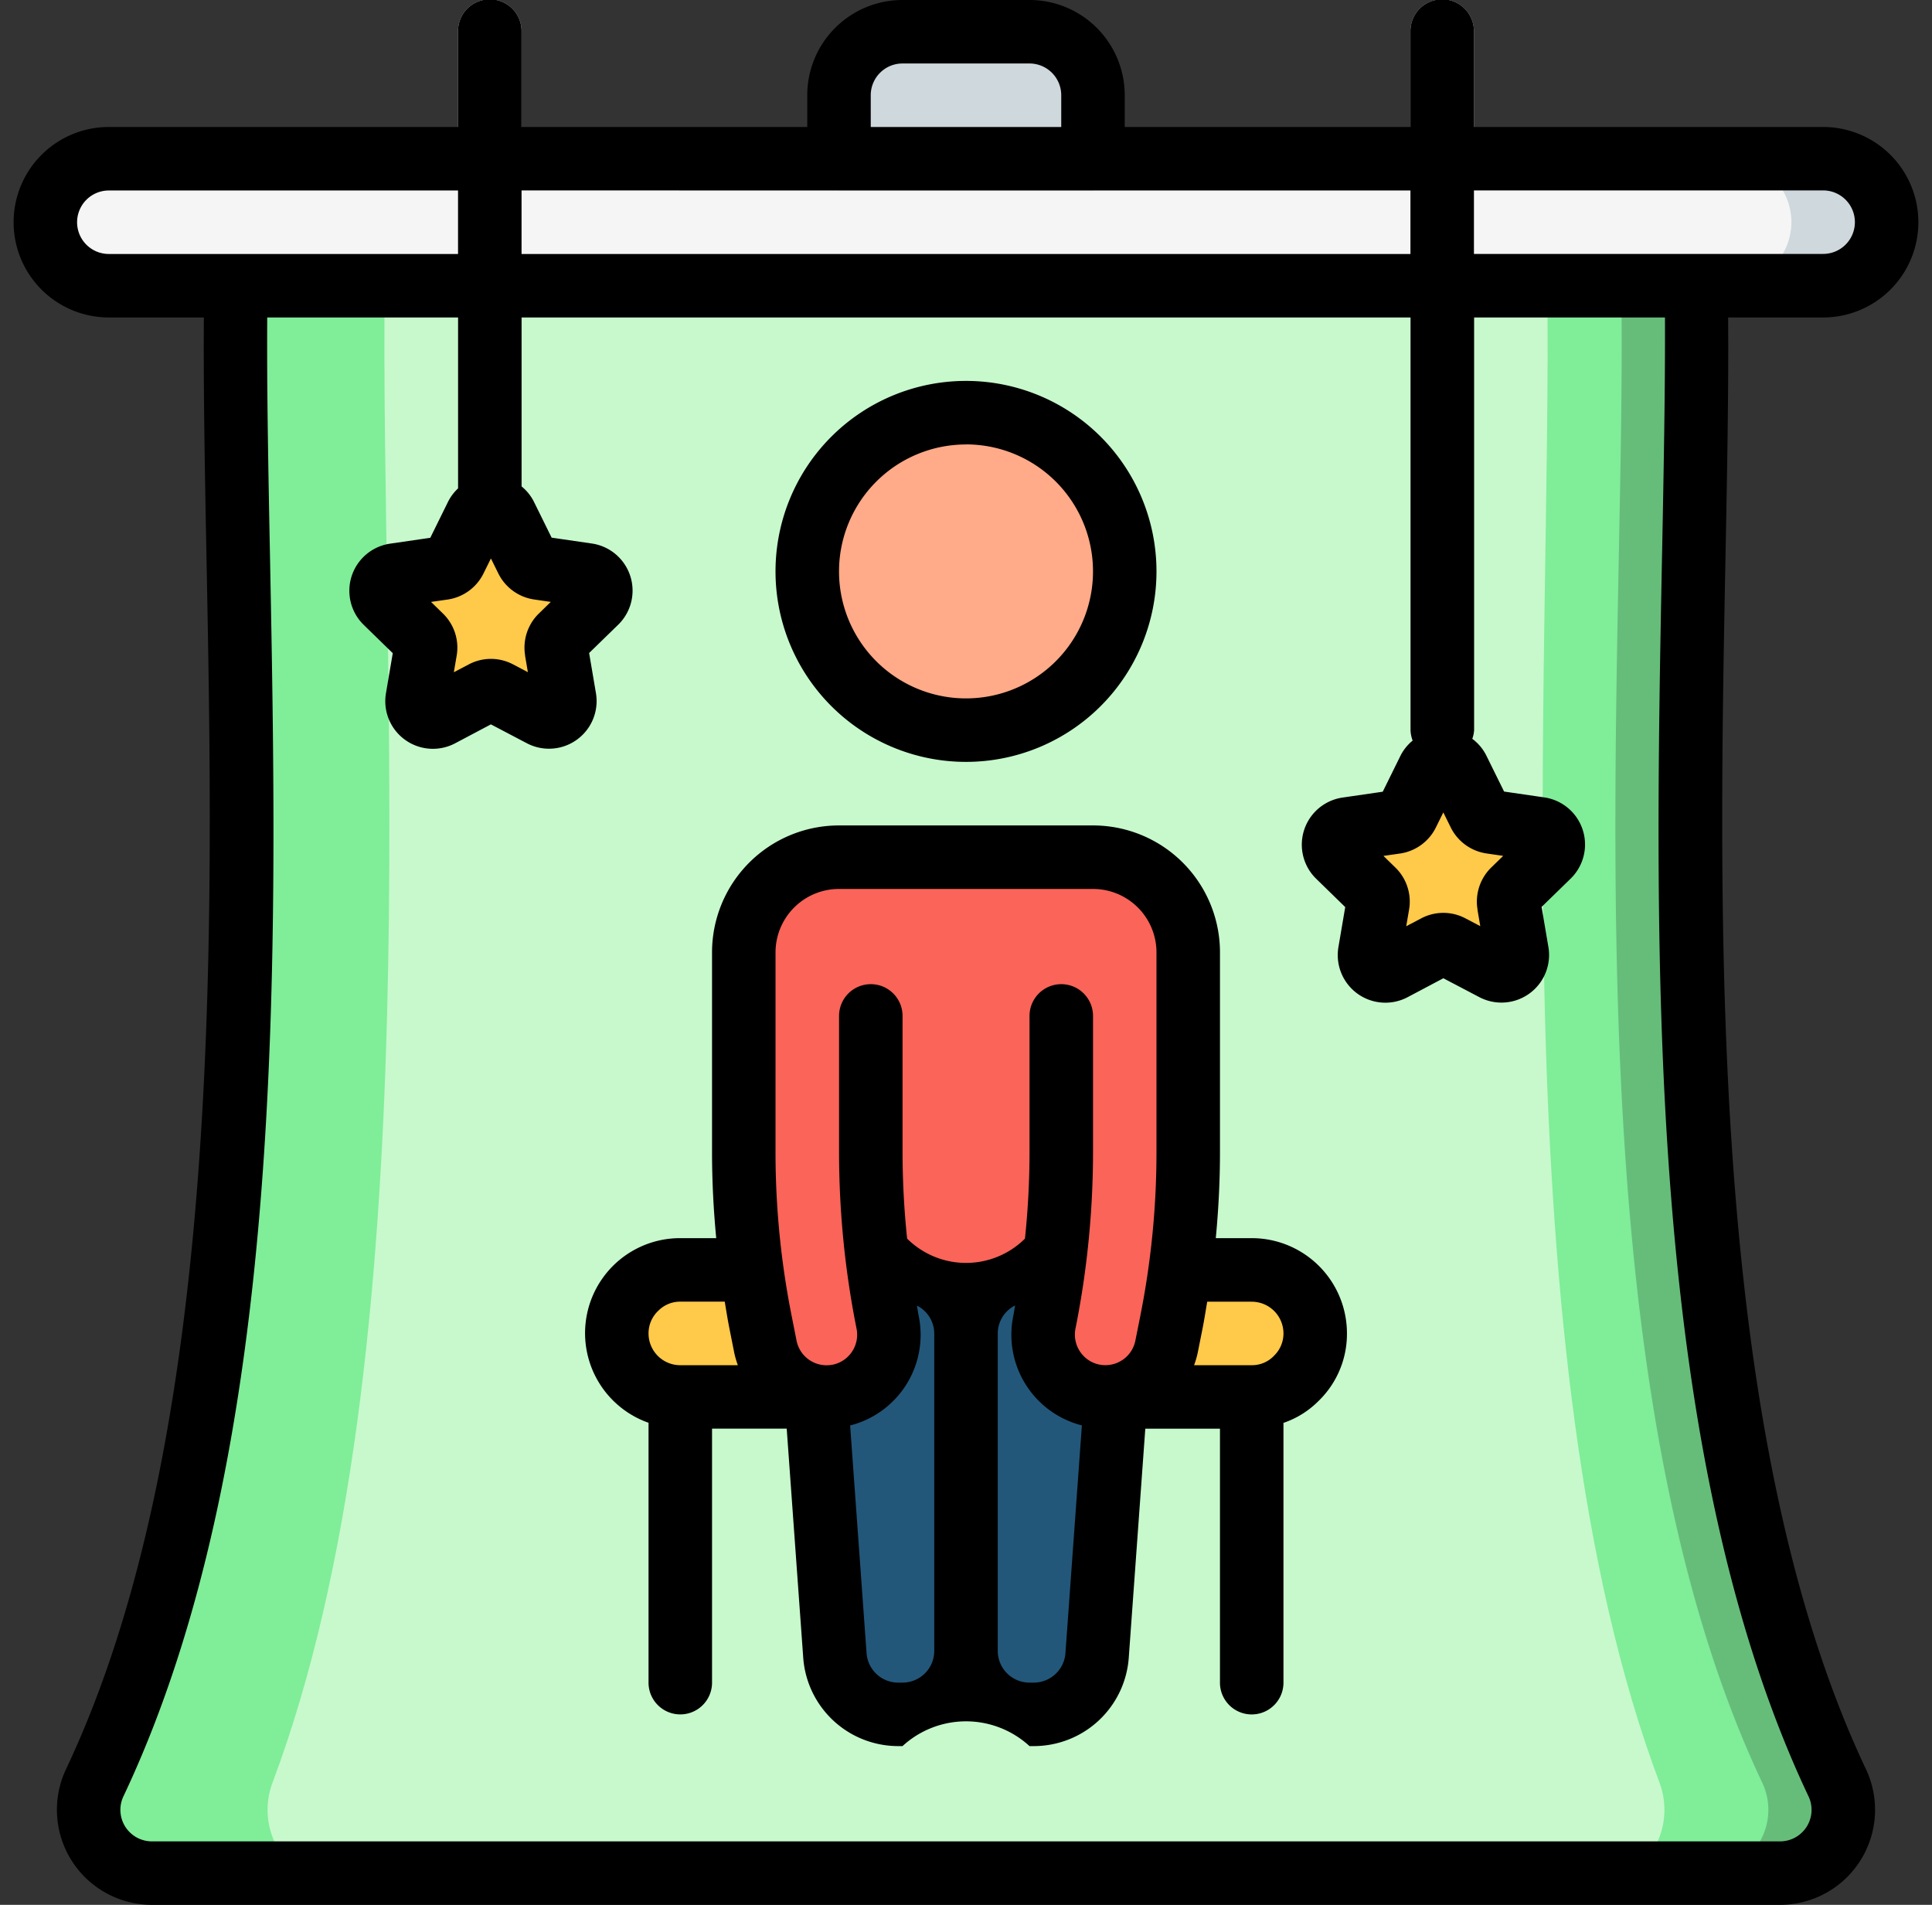 <svg xmlns="http://www.w3.org/2000/svg" width="142" height="140" viewBox="0 0 142 140">
  <rect x="0" y="0" width="142" height="140" fill="#333333" stroke="none"/>
  <g id="t5-i4" transform="translate(-543 -663)">
    <rect id="Rectangle_5674" data-name="Rectangle 5674" width="142" height="140" transform="translate(543 663)" fill="none"/>
    <g id="Group_54360" data-name="Group 54360" transform="translate(-3556.357 175.895)">
      <path id="Path_101545" data-name="Path 101545" d="M4244.843,680.572H4125.19a4.642,4.642,0,0,1-4.2-6.649c14.84-31.361,9.894-81.691,10.361-110.017h107.333c.467,28.326-4.48,78.656,10.361,110.017a4.642,4.642,0,0,1-4.2,6.649Z" transform="translate(-14.66 -55.801)" fill="#66bd7a"/>
      <path id="Path_101546" data-name="Path 101546" d="M4239.337,680.572H4125.19a4.642,4.642,0,0,1-4.2-6.649c14.84-31.361,9.894-81.691,10.361-110.017h101.826c.467,28.326-4.48,78.656,10.36,110.017a4.65,4.65,0,0,1-4.2,6.649Z" transform="translate(-14.66 -55.801)" fill="#80ed99"/>
      <path id="Path_101547" data-name="Path 101547" d="M4267.58,680.572h-95.246c-2.726,0-4.513-3.55-3.348-6.647,11.809-31.367,7.877-81.685,8.25-110.019h85.443c.373,28.334-3.559,78.652,8.25,110.019C4272.093,677.022,4270.306,680.572,4267.58,680.572Z" transform="translate(-49.6 -55.801)" fill="#c7f9cc"/>
      <path id="Path_101548" data-name="Path 101548" d="M4272.43,828.437h-5.273a4.667,4.667,0,0,0,0,9.333h42a4.667,4.667,0,0,0,0-9.333Z" transform="translate(-117.8 -247.999)" fill="#ffc94a"/>
      <path id="Path_101549" data-name="Path 101549" d="M4244.224,534.44a4.7,4.7,0,0,1-4.667,4.667h-126a4.681,4.681,0,0,1-4.667-4.667,4.7,4.7,0,0,1,4.667-4.667h126A4.68,4.68,0,0,1,4244.224,534.44Z" transform="translate(-6.201 -31.001)" fill="#cfd8dc"/>
      <path id="Path_101550" data-name="Path 101550" d="M4237.225,534.44a4.7,4.7,0,0,1-4.667,4.667h-119a4.681,4.681,0,0,1-4.667-4.667,4.7,4.7,0,0,1,4.667-4.667h119A4.68,4.68,0,0,1,4237.225,534.44Z" transform="translate(-6.201 -31.001)" fill="#f5f5f5"/>
      <path id="Path_101551" data-name="Path 101551" d="M4326.891,495.64h9.333a4.667,4.667,0,0,1,4.667,4.667v7h-18.667v-7A4.667,4.667,0,0,1,4326.891,495.64Z" transform="translate(-161.2 -6.201)" fill="#cfd8dc"/>
      <path id="Path_101552" data-name="Path 101552" d="M4337.023,609.706a11.667,11.667,0,1,1-11.667-11.667A11.667,11.667,0,0,1,4337.023,609.706Z" transform="translate(-154.999 -80.6)" fill="#ffaa89"/>
      <path id="Path_101553" data-name="Path 101553" d="M4330.756,760.172v10.01a63.375,63.375,0,0,0,.606,8.656" transform="translate(-167.399 -198.4)" fill="#84b5cb"/>
      <path id="Path_101554" data-name="Path 101554" d="M4380.347,760.172v10.01a63.375,63.375,0,0,1-.606,8.656" transform="translate(-202.989 -198.4)" fill="#84b5cb"/>
      <path id="Path_101555" data-name="Path 101555" d="M4329.29,724.5v14.677a64.579,64.579,0,0,1-1.237,12.53l-.35,1.773a4.6,4.6,0,0,1-3.733,3.617,4.33,4.33,0,0,1-.77.069,4.562,4.562,0,0,1-4.574-4.549,4.008,4.008,0,0,1,.094-.91c.256-1.284.466-2.59.63-3.874h-1.728a4.667,4.667,0,1,1-9.333,0h-1.728l.63,3.874a4.008,4.008,0,0,1,.094.91,4.562,4.562,0,0,1-4.574,4.549,4.33,4.33,0,0,1-.77-.069,4.6,4.6,0,0,1-3.733-3.617l-.35-1.773a64.579,64.579,0,0,1-1.237-12.53V724.5a7,7,0,0,1,7-7h18.667A7,7,0,0,1,4329.29,724.5Z" transform="translate(-142.6 -167.399)" fill="#fb6459"/>
      <path id="Path_101556" data-name="Path 101556" d="M4327.093,833.1v23.334a4.68,4.68,0,0,1-4.667,4.667h-.327a4.645,4.645,0,0,1-4.643-4.34L4316.08,837.7a4.33,4.33,0,0,0,.77.069,4.562,4.562,0,0,0,4.574-4.549,4.008,4.008,0,0,0-.094-.91l-.63-3.874h1.728A4.681,4.681,0,0,1,4327.093,833.1Z" transform="translate(-156.736 -247.999)" fill="#22577a"/>
      <path id="Path_101557" data-name="Path 101557" d="M4367.37,837.7l-1.377,19.064a4.645,4.645,0,0,1-4.643,4.34h-.327a4.68,4.68,0,0,1-4.667-4.667V833.1a4.681,4.681,0,0,1,4.667-4.667h1.728c-.164,1.284-.374,2.59-.63,3.874a4.008,4.008,0,0,0-.094.91,4.562,4.562,0,0,0,4.574,4.549A4.33,4.33,0,0,0,4367.37,837.7Z" transform="translate(-186 -247.999)" fill="#22577a"/>
      <path id="Path_101558" data-name="Path 101558" d="M4222.156,526.772a2.334,2.334,0,0,1-2.334-2.333v-35a2.334,2.334,0,1,1,4.667,0v35A2.334,2.334,0,0,1,4222.156,526.772Z" transform="translate(-86.799)" fill="#e6e7e8"/>
      <path id="Path_101559" data-name="Path 101559" d="M4478.156,543.105a2.334,2.334,0,0,1-2.334-2.334V489.439a2.334,2.334,0,1,1,4.667,0v51.333A2.334,2.334,0,0,1,4478.156,543.105Z" transform="translate(-272.799)" fill="#e6e7e8"/>
      <path id="Path_101560" data-name="Path 101560" d="M4208.267,623.886l1.594,3.227a1.169,1.169,0,0,0,.878.637l3.558.518a1.167,1.167,0,0,1,.648,1.99l-2.566,2.511a1.167,1.167,0,0,0-.335,1.032l.6,3.542a1.166,1.166,0,0,1-1.692,1.231l-3.183-1.675a1.165,1.165,0,0,0-1.087,0l-3.182,1.675a1.165,1.165,0,0,1-1.694-1.231l.608-3.545a1.162,1.162,0,0,0-.336-1.031l-2.567-2.511a1.167,1.167,0,0,1,.633-1.988l3.559-.518a1.168,1.168,0,0,0,.877-.637l1.594-3.227a1.166,1.166,0,0,1,2.1,0Z" transform="translate(-71.783 -98.903)" fill="#ffc94a"/>
      <path id="Path_101561" data-name="Path 101561" d="M4464.267,692.152l1.594,3.227a1.163,1.163,0,0,0,.878.637l3.558.518a1.167,1.167,0,0,1,.648,1.991l-2.566,2.51a1.166,1.166,0,0,0-.335,1.032l.6,3.542a1.166,1.166,0,0,1-1.692,1.232l-3.183-1.675a1.165,1.165,0,0,0-1.087,0l-3.182,1.675a1.165,1.165,0,0,1-1.694-1.232l.608-3.544a1.164,1.164,0,0,0-.336-1.032l-2.567-2.51a1.168,1.168,0,0,1,.633-1.989l3.559-.518a1.162,1.162,0,0,0,.877-.637l1.594-3.227a1.167,1.167,0,0,1,2.1,0Z" transform="translate(-257.783 -148.503)" fill="#ffc94a"/>
      <path id="Path_101562" data-name="Path 101562" d="M4233.356,496.438H4207.69v-7a2.334,2.334,0,1,0-4.667,0v7h-21v-2.333a7,7,0,0,0-7-7h-9.333a7,7,0,0,0-7,7v2.333h-21v-7a2.334,2.334,0,1,0-4.667,0v7h-25.666a7,7,0,1,0,0,14h6.983c-.035,5.283.069,11.2.191,17.48.526,27.32,1.253,64.745-10.318,89.21a6.986,6.986,0,0,0,6.317,9.977h119.652a6.986,6.986,0,0,0,6.317-9.977c-11.571-24.465-10.844-61.89-10.318-89.21.122-6.27.233-12.2.191-17.48h6.983a7,7,0,1,0,0-14Zm-70-2.333a2.334,2.334,0,0,1,2.334-2.334h9.333a2.334,2.334,0,0,1,2.334,2.334v2.333h-14Zm-2.333,7h42v4.667H4137.69V501.1Zm-56,2.334a2.334,2.334,0,0,1,2.334-2.334h25.666v4.667h-25.666A2.333,2.333,0,0,1,4105.023,503.439Zm116.494,24.387c-.569,29.333-1.276,65.843,10.761,91.3a2.316,2.316,0,0,1-2.1,3.315H4110.531a2.318,2.318,0,0,1-2.1-3.315c12.043-25.454,11.336-61.964,10.767-91.3-.122-6.235-.234-12.168-.2-17.388h14.027V523a3.526,3.526,0,0,0-.723.955l-1.32,2.677-2.952.43a3.5,3.5,0,0,0-1.94,5.969l2.135,2.081-.5,2.941a3.5,3.5,0,0,0,5.068,3.691l2.644-1.4,2.64,1.386a3.5,3.5,0,0,0,5.08-3.687l-.5-2.943,2.135-2.078a3.5,3.5,0,0,0-1.939-5.971l-2.952-.43-1.321-2.677a3.481,3.481,0,0,0-.887-1.089V510.438h65.337v30.333a2.327,2.327,0,0,0,.155.764,3.462,3.462,0,0,0-.878,1.082l-1.32,2.677-2.952.429a3.5,3.5,0,0,0-1.94,5.969l2.135,2.081-.5,2.94a3.5,3.5,0,0,0,5.068,3.691l2.644-1.4,2.64,1.386a3.5,3.5,0,0,0,5.08-3.687l-.5-2.941,2.135-2.08a3.5,3.5,0,0,0-1.939-5.971l-2.952-.429-1.321-2.677a3.454,3.454,0,0,0-1.017-1.2,2.248,2.248,0,0,0,.135-.638V510.438h14.028C4221.751,515.658,4221.639,521.591,4221.518,527.826Zm-83.568,7.467.207,1.215-1.082-.569a3.476,3.476,0,0,0-3.267,0l-1.094.574.207-1.208a3.488,3.488,0,0,0-1-3.1l-.882-.861,1.235-.177a3.5,3.5,0,0,0,2.62-1.913l.546-1.105.544,1.1a3.5,3.5,0,0,0,2.637,1.917l1.22.177-.884.861a3.5,3.5,0,0,0-1,3.09Zm70,18.666.207,1.216-1.082-.569a3.475,3.475,0,0,0-3.267,0l-1.094.575.207-1.209a3.486,3.486,0,0,0-1-3.1l-.882-.861,1.235-.177a3.5,3.5,0,0,0,2.62-1.914l.546-1.106.544,1.1a3.5,3.5,0,0,0,2.637,1.918l1.22.177-.884.861a3.5,3.5,0,0,0-1,3.089Zm25.407-48.188H4207.69V501.1h25.666a2.333,2.333,0,1,1,0,4.667Z"/>
      <path id="Path_101563" data-name="Path 101563" d="M4319.158,617.5a14,14,0,1,0-14-14A14,14,0,0,0,4319.158,617.5Zm0-23.334a9.334,9.334,0,1,1-9.333,9.334A9.334,9.334,0,0,1,4319.158,594.171Z" transform="translate(-148.801 -74.399)"/>
      <path id="Path_101564" data-name="Path 101564" d="M4302.959,739.306h-2.642c.2-2.1.308-4.2.308-6.319V718.305a9.333,9.333,0,0,0-9.333-9.333h-18.667a9.333,9.333,0,0,0-9.333,9.333v14.681c0,2.1.107,4.219.308,6.319h-2.642a6.983,6.983,0,0,0-2.333,13.57v19.1a2.333,2.333,0,1,0,4.667,0V753.305h5.488l1.213,16.814a7,7,0,0,0,6.972,6.519h.327a6.892,6.892,0,0,1,9.333,0h.327a7,7,0,0,0,6.969-6.5l1.215-16.828h5.488v18.667a2.333,2.333,0,1,0,4.667,0V752.883a6.643,6.643,0,0,0,2.583-1.615,6.855,6.855,0,0,0,2.083-4.963,7,7,0,0,0-7-7Zm-35-21a4.666,4.666,0,0,1,4.666-4.666h18.667a4.666,4.666,0,0,1,4.666,4.666v14.681a61.534,61.534,0,0,1-1.194,12.059l-.358,1.795a2.246,2.246,0,0,1-2.2,1.8,2.216,2.216,0,0,1-1.734-.821,2.244,2.244,0,0,1-.467-1.867,66.3,66.3,0,0,0,1.289-12.964V722.972a2.333,2.333,0,0,0-4.667,0v10.015a61.26,61.26,0,0,1-.336,6.354,6.145,6.145,0,0,1-8.66,0,61.26,61.26,0,0,1-.336-6.354V722.972a2.333,2.333,0,0,0-4.667,0v10.015a66.253,66.253,0,0,0,1.286,12.973,2.241,2.241,0,0,1-.467,1.867,2.218,2.218,0,0,1-1.741.821,2.246,2.246,0,0,1-2.2-1.8l-.357-1.8a61.526,61.526,0,0,1-1.191-12.065Zm-8.618,26.337a2.241,2.241,0,0,1,1.617-.67h3.268c.111.662.215,1.328.347,1.986l.357,1.8a7.033,7.033,0,0,0,.259.885h-4.231a2.333,2.333,0,0,1-2.333-2.334A2.28,2.28,0,0,1,4259.341,744.642Zm17.951,27.33h-.327a2.332,2.332,0,0,1-2.316-2.177l-1.207-16.722a6.876,6.876,0,0,0,5.045-8.025c-.054-.262-.089-.526-.137-.786a2.308,2.308,0,0,1,1.275,2.043v23.334A2.333,2.333,0,0,1,4277.292,771.972Zm9.66,0h-.327a2.333,2.333,0,0,1-2.333-2.333V746.3a2.311,2.311,0,0,1,1.275-2.049c-.048.262-.083.526-.137.787a6.872,6.872,0,0,0,5.045,8.029l-1.209,16.744A2.334,2.334,0,0,1,4286.952,771.972Zm17.624-24a2.239,2.239,0,0,1-1.617.67h-4.237a6.694,6.694,0,0,0,.261-.886l.357-1.792c.133-.66.233-1.326.347-1.988h3.272a2.333,2.333,0,0,1,2.333,2.333A2.28,2.28,0,0,1,4304.576,747.969Z" transform="translate(-111.601 -161.2)"/>
    </g>
  </g>
</svg>
